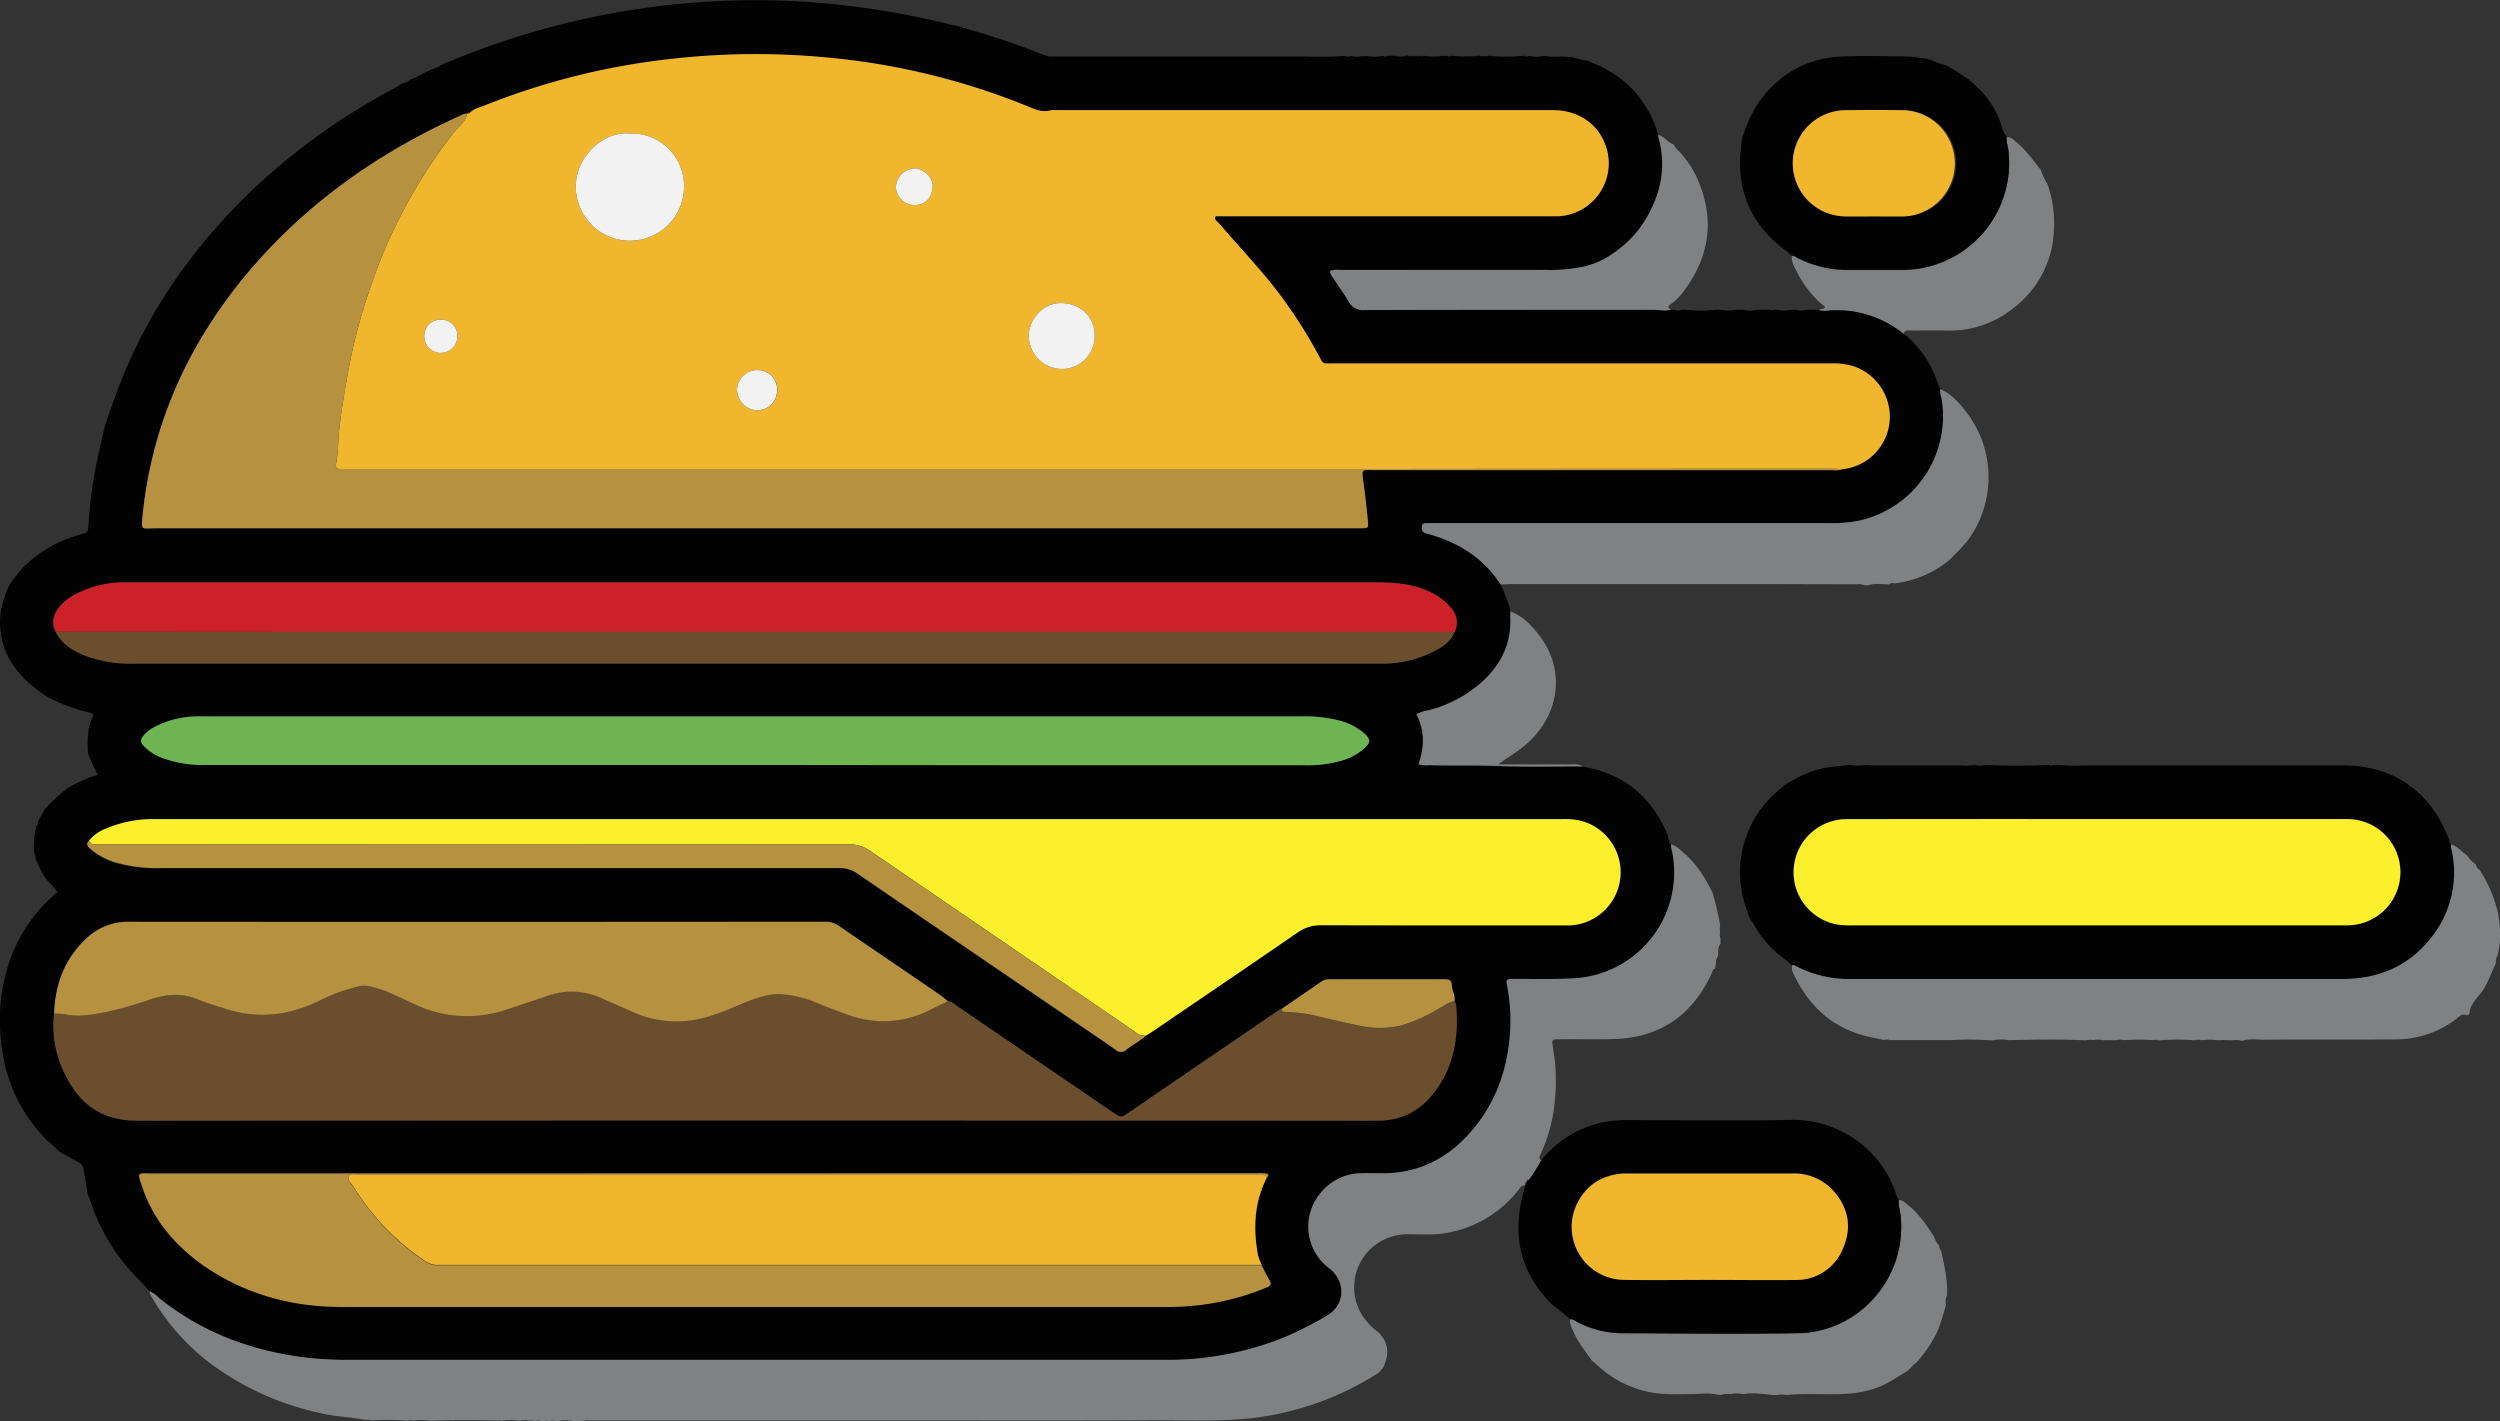 <svg xmlns="http://www.w3.org/2000/svg" viewBox="0 0 664.82 377.98"><rect x="0" y="0" width="664.82" height="377.98" fill="#333333" stroke="none"/><defs><style>.cls-1{fill:#030202;}.cls-2{fill:#7f8183;}.cls-3{fill:#f0b62e;}.cls-4{fill:#6b4e2e;}.cls-5{fill:#b59140;}.cls-6{fill:#fcef2c;}.cls-7{fill:#cc2129;}.cls-8{fill:#6eb452;}.cls-9{fill:#f2f2f2;}.cls-10{fill:#efb62e;}</style></defs><title>Recurso 1</title><g id="Capa_2" data-name="Capa 2"><g id="Capa_1-2" data-name="Capa 1"><path class="cls-1" d="M117.26,17.3A212.8,212.8,0,0,1,205.72.09a218.16,218.16,0,0,1,46.73,6.37c.77.19,1.56.31,2.34.46a1,1,0,0,0,.88.18.69.69,0,0,0,.83.3,6.4,6.4,0,0,0,.65.29,194.87,194.87,0,0,1,20.63,7,6.65,6.65,0,0,0,2.58.33q33.42,0,66.85,0a80.15,80.15,0,0,0,10.28-.18,2,2,0,0,0,1.71,0,4.77,4.77,0,0,0,3.12,0,1,1,0,0,0,.93,0,10.53,10.53,0,0,0,4.47,0,1.37,1.37,0,0,0,1.29,0,46.09,46.09,0,0,0,1.92,0,6.09,6.09,0,0,0,3.36-.08c.48.09.95.37,1.44.05a.86.86,0,0,0,.91,0h0c.25.3.51.24.76,0a1.23,1.23,0,0,0,1.22,0,16,16,0,0,0,5.31,0,.93.93,0,0,0,.9,0,.73.73,0,0,0,1,0,37.61,37.61,0,0,0,7.65,0,.9.9,0,0,0,1,0,1.69,1.69,0,0,0,1.41,0,44.09,44.09,0,0,0,9.33,0,1.44,1.44,0,0,0,1.47,0,6.7,6.7,0,0,0,3.89,0h0c2,.47,4,.18,6,.28a1.16,1.16,0,0,0,1,0,31.68,31.68,0,0,0,4.8,1.07,3.54,3.54,0,0,0,.6.38C432.15,20,438.16,26.47,441,35.9a1.3,1.3,0,0,0,0,.48c2.18,7.75.79,14.95-3.27,21.79a28.68,28.68,0,0,1-7.82,8.55,23.27,23.27,0,0,1-8.2,4.07,42.52,42.52,0,0,1-10,1c-18.46-.07-36.93,0-55.39,0a5.08,5.08,0,0,0-2.62.26,3.4,3.4,0,0,0,.89,1.93c1.32,2.08,2.8,4.06,4.05,6.18a4.31,4.31,0,0,0,4.24,2.29c25.57-.08,51.15,0,76.72-.08,1.59,0,3.18.39,4.76,0h.92a2.49,2.49,0,0,0,1.95,0h.94a37.29,37.29,0,0,0,8.18,0h1.41a8.43,8.43,0,0,0,3.87,0h1.89a8.57,8.57,0,0,0,3.87,0h3.33a.93.93,0,0,0,1,0h.92a6.6,6.6,0,0,0,3.39,0h1.42a5.11,5.11,0,0,0,2.9,0h3.34a6.17,6.17,0,0,0,2.6.1,30.55,30.55,0,0,1,6.41.22,28.9,28.9,0,0,1,13.54,6,28.36,28.36,0,0,1,9.22,13.73,7.66,7.66,0,0,0,.54,1.07,5.7,5.7,0,0,0,.32,2.35,28.46,28.46,0,0,1-21.75,32.56,36.24,36.24,0,0,1-8.11.69q-52.56,0-105.12,0h-2.16c-.83,0-1.06.48-1.06,1.25,0,1.34,1,1.43,1.94,1.7,7.87,2.24,14.45,6.31,19,13.35a43.76,43.76,0,0,1,2.65,7.17,13.79,13.79,0,0,0-.06,1.43c.37,6.66-2.13,12.16-6.82,16.75A33.82,33.82,0,0,1,379.6,189a8.6,8.6,0,0,0-2.93,1c2.27,4.31,2.12,8.8.54,13.25a7.75,7.75,0,0,0,2.92.27c5.91.15,11.81,0,17.73.21,7.65.29,15.32.1,23,.12,10.67,1.83,18.1,7.74,22.39,17.67.44,1,.36,2.18,1.09,3.07,0,.32.06.64.13.95a28.2,28.2,0,0,1-26.27,34.65c-5.1.27-10.23.1-15.34.14-2.37,0-2.41,0-2,2.23a46.87,46.87,0,0,1,.74,11.7c-.56,9.16-3.26,17.6-8.94,24.9-6.53,8.37-14.93,13.11-25.79,12.85-1.6,0-3.2-.05-4.8,0a14.05,14.05,0,0,0-10.88,5.24,13.85,13.85,0,0,0,2.34,20.05c4.25,3.3,4.54,9.63-.85,12.7a97.8,97.8,0,0,1-10.88,5.57,82.51,82.51,0,0,1-32.07,6.1H92.13a90,90,0,0,1-12.91-.88c-13.65-2-26.07-6.87-36.9-15.53a7.33,7.33,0,0,0-2.49-1.81c-.92-1-1.8-2-2.76-3A52.75,52.75,0,0,1,23.91,319a13.64,13.64,0,0,0-.55-1.32c-.4-2.35-.81-4.69-1.19-7a1.9,1.9,0,0,0-1.06-1.47c-1.81-1-3.6-2-5.4-3a22,22,0,0,0-3-2.75c-8-8-12-17.75-12.64-28.94A47.88,47.88,0,0,1,1.9,257.65a41,41,0,0,1,13.4-20.41c-1-1.57-2.51-2.65-3.51-4.16a43.83,43.83,0,0,1-2.35-4.7A1.61,1.61,0,0,0,9.08,227a25.43,25.43,0,0,1,.5-7.18,1.85,1.85,0,0,0,.53-1.41L12,215.09a42.17,42.17,0,0,1,6.34-5.75A43.94,43.94,0,0,1,26,206a36.63,36.63,0,0,1-2.64-5.86c-.12-3.19-.21-6.39,1.26-9.38.42-.86-.12-1.13-.84-1.28a44.5,44.5,0,0,1-11.37-4.28,52.09,52.09,0,0,1-5.1-3.9c-5.29-5-8-11-7.15-18.37a27.89,27.89,0,0,1,2.26-7.23,38.61,38.61,0,0,1,4.49-5.56,34.11,34.11,0,0,1,14.51-8c2-.56,2-.56,2.1-2.54a120,120,0,0,1,2.32-17.28c.63-3,1.37-6,2.05-9.07,1-2.93,2-5.88,3.1-8.79,7.34-19.92,19-37,34-51.89A171.71,171.71,0,0,1,105.17,23.3c.63-.34,1.22-.74,1.84-1.11A5.87,5.87,0,0,0,109.42,21a7.28,7.28,0,0,0,2.35-1.12.41.41,0,0,0,.5-.24l2.44-1.19A6.49,6.49,0,0,0,117.26,17.3ZM14.8,168c1.79,3.54,5,5.29,8.47,6.62a34.83,34.83,0,0,0,12.49,1.86H367a30.25,30.25,0,0,0,12.84-2.53c2.83-1.3,5.66-2.71,6.95-5.88a5.75,5.75,0,0,0-1-6.47,16.32,16.32,0,0,0-6.83-4.72c-4.23-1.75-8.66-2-13.18-2q-153.75,0-307.52,0c-8.4,0-16.79,0-25.19,0a28.08,28.08,0,0,0-12.71,3,14,14,0,0,0-4.4,3.28C14.26,163.17,13.53,165.42,14.8,168Zm322,145.28c.46-.45.78-1-.11-1.21a11.16,11.16,0,0,0-2.39-.08l-293.51.07c-4.35,0-4.55-.75-2.88,4,3,8.62,8.73,15.19,16.15,20.32,11,7.62,23.35,11,36.65,11q110.15,0,220.31,0a68.18,68.18,0,0,0,18.24-2.55,63.73,63.73,0,0,0,7.69-2.7c1-.4,1.15-.9.61-1.83-.76-1.3-1.41-2.67-2.11-4a14.71,14.71,0,0,1-1-2.59C333.24,326.72,333.52,319.82,336.84,313.27Zm-32.12-37.8c.53-.35,1.08-.68,1.61-1,12.89-8.77,25.8-17.52,38.65-26.37a10.57,10.57,0,0,1,6.4-2c21.2.08,42.4.05,63.59.05.8,0,1.6,0,2.4,0a14.14,14.14,0,0,0,2.54-27.93,20.71,20.71,0,0,0-4.77-.32H41.25a31.56,31.56,0,0,0-12.87,2.43,10.87,10.87,0,0,0-4.68,3.23c-1.18,1.21,0,1.89.67,2.51a18.34,18.34,0,0,0,7.69,3.76A40.28,40.28,0,0,0,43,230.91q90.12,0,180.23,0a7.78,7.78,0,0,1,4.67,1.4q29.52,20.19,59.09,40.28c3.24,2.21,6.5,4.39,9.7,6.65a2,2,0,0,0,2.78,0C301.16,277.88,303.11,276.91,304.72,275.47ZM124.27,30.18l0,0a3.29,3.29,0,0,0-1.8.55C101,40.42,82.12,53.61,66.77,71.54,50.71,90.32,40.62,111.8,38,136.54c-.51,4.83-.54,4,3.4,4q159.66,0,319.34,0c.48,0,1,0,1.44,0,1.67-.07,1.77-.09,1.6-1.85-.32-3.42-.69-6.84-1.18-10.24-.55-3.91-.51-3.38,2.91-3.38q60.57,0,121.16,0c1.1,0,2.24.26,3.3-.27a14,14,0,0,0,12.47-12.31,14.17,14.17,0,0,0-9.88-15.19,18.89,18.89,0,0,0-5.7-.65q-66,0-132,0c-3.55,0-2.79.44-4.54-2.74a125.76,125.76,0,0,0-14.17-20.78c-4-4.69-8.14-9.25-12.19-13.89-.37-.42-1.14-.73-.71-1.67h88.23c1,0,1.92,0,2.88,0a14.1,14.1,0,0,0,12.8-18.21c-1.93-6.21-7.29-10-14.19-10H281.24a7.14,7.14,0,0,0-1.91.06c-1.91.51-3.58-.07-5.32-.79a186.24,186.24,0,0,0-53.36-13.2,199.71,199.71,0,0,0-41.91.27A189.34,189.34,0,0,0,128,28.4a8,8,0,0,0-2.78,1.34A.77.77,0,0,0,124.27,30.18Zm216.5,238.15a1.42,1.42,0,0,0-.46.12l-40.17,27.42c-2,1.38-2,1.37-4.17-.07q-7.34-5-14.67-10l-27.51-18.78a3.1,3.1,0,0,0-1.71-.78c-.68-.56-1.31-1.18-2-1.67-9-6.13-18-12.23-26.94-18.38a5.89,5.89,0,0,0-3.56-1.08c-7.84,0-15.67,0-23.5,0q-80.7,0-161.4,0a16,16,0,0,0-11,3.85c-6.19,5.45-8.93,12.48-9.21,20.59a28.47,28.47,0,0,0,3,16.27C21.21,293.76,27.22,298,36.5,298q164.93-.18,329.84,0c6.65,0,11.66-2.8,15.47-8.05,5-6.85,6.11-14.61,5.38-22.81,0-.28-.28-.55-.42-.82.31-1.39-.52-2.6-.64-3.94-.16-1.76-.51-1.93-2.35-1.93H353.65a3.75,3.75,0,0,0-2.25.61C347.87,263.47,344.31,265.9,340.77,268.33Zm-140-64.9h77q34.43,0,68.86,0a33,33,0,0,0,9.5-1.06,15.55,15.55,0,0,0,6.74-3.51c1.58-1.53,1.62-2.25.05-3.76a16.28,16.28,0,0,0-7.2-3.65,36.71,36.71,0,0,0-9.75-1H55.91c-1.28,0-2.57,0-3.84,0a25,25,0,0,0-11,2.85,9.34,9.34,0,0,0-2.82,2.21c-1,1.17-.94,1.79.12,2.91a12.92,12.92,0,0,0,4.59,3,31.57,31.57,0,0,0,12.22,1.95Q128,203.4,200.78,203.43Z"/><path class="cls-2" d="M367.83,363.67c-.28.33-.57.66-.84,1-.15.14-.29.29-.43.43a79.5,79.5,0,0,1-34.5,12.12c-9.17.89-18.36.42-27.55.48-16.54.09-33.09.05-49.64.05q-23.73,0-47.45,0H156.1c-.71,0-1.43.11-2.14.17l-.94.06a11.56,11.56,0,0,0-4.83-.05,4.68,4.68,0,0,0-2.35,0,1,1,0,0,0-1,0h-1a1.45,1.45,0,0,0-1.44,0,4.4,4.4,0,0,0-1.84-.13,3.39,3.39,0,0,0-2,0h-.9a11.41,11.41,0,0,0-3.91,0c-6.22-.16-12.44-.24-18.66,0l-1,0a12.75,12.75,0,0,0-4.27,0,2.3,2.3,0,0,0-1.49,0,71.06,71.06,0,0,0-9.68-.06,1.93,1.93,0,0,0-1.34-.12c-3.68-.71-7.44-.84-11.12-1.63a75.65,75.65,0,0,1-26.48-10.8,59.26,59.26,0,0,1-19.47-20.47c-.23-.42-.55-.8-.42-1.33a7.33,7.33,0,0,1,2.49,1.81c10.83,8.66,23.25,13.57,36.9,15.53a90,90,0,0,0,12.91.88H309.72a82.51,82.51,0,0,0,32.07-6.1A97.8,97.8,0,0,0,352.67,350c5.39-3.07,5.1-9.4.85-12.7a13.85,13.85,0,0,1-2.34-20.05A14.05,14.05,0,0,1,362.06,312c1.6-.07,3.2,0,4.8,0,10.86.26,19.26-4.48,25.79-12.85,5.68-7.3,8.38-15.74,8.94-24.9a46.87,46.87,0,0,0-.74-11.7c-.41-2.19-.37-2.21,2-2.23,5.11,0,10.24.13,15.34-.14a28.2,28.2,0,0,0,26.27-34.65c-.07-.31-.09-.63-.13-.95,1.57.31,2.56,1.51,3.68,2.47,3.33,2.86,5.53,6.55,7.44,10.44a79.52,79.52,0,0,1,2,8.64,4.6,4.6,0,0,0,0,1.92,1.94,1.94,0,0,0,.08,1.53c0,.47,0,.94,0,1.41a3.17,3.17,0,0,0-.58,2.35c0,.31-.06.63-.1.94a2.8,2.8,0,0,0-.52,1.92l-.24,1.33c-.76.34-.81,1.14-1.11,1.77-5.14,10.77-13.6,16.62-25.59,17-4.95.17-9.9,0-14.86.07-1.82,0-1.85.14-1.59,1.95s.6,3.79.7,5.7c.44,7.92-.54,15.61-3.95,22.87-.26.57-.62,1.19.19,1.65a42.73,42.73,0,0,1-3.3,5.31c-.64-.43-.59,0-.56.44l0,0c-.6.12-.65.51-.49,1l.05,0c-1.16-.22-1.46.81-2,1.43A30.93,30.93,0,0,1,383.88,328c-3.17.48-6.37.21-9.56.23a14.1,14.1,0,0,0-12.65,20.54,16.5,16.5,0,0,0,4.48,5.23,7.28,7.28,0,0,1,2.78,5.36A9.91,9.91,0,0,1,367.83,363.67Z"/><path class="cls-1" d="M547.09,203.4a50.63,50.63,0,0,0,7.18.14q34.44,0,68.87,0c13,0,22.83,6.63,27.72,18.72.12.29.3.56.45.84a1.84,1.84,0,0,0,.46,1.42,4,4,0,0,0,.21,1.64,27.64,27.64,0,0,1-5.37,23.08c-6,7.67-14,11.1-23.61,11.1q-65.37,0-130.73,0A30,30,0,0,1,477.71,257a1.72,1.72,0,0,0-1.12-.33c-.67-.54-1.33-1.11-2-1.62a28.12,28.12,0,0,1-6.63-6.7c-1-1.49-1.91-3.07-2.86-4.6-.27-.83-.52-1.66-.81-2.49a28.27,28.27,0,0,1,8-30.51l2.14-1.89c3.54-2.16,7.2-4.08,11.36-4.74,2-.33,4.1-.47,6.15-.7a10.22,10.22,0,0,0,3.78,0h.25c.63,0,1.26.14,1.89.14q11.94,0,23.87,0a12.82,12.82,0,0,0,3.33-.14,6.23,6.23,0,0,0,2.88,0c5.6.23,11.2.25,16.8,0a1.76,1.76,0,0,0,1.44,0A1.08,1.08,0,0,0,547.09,203.4Zm10.55,14.42q-33.35,0-66.71,0a14.12,14.12,0,0,0-2.43,28,22.13,22.13,0,0,0,4.06.23H622.63c1,0,1.92,0,2.88-.07a14.12,14.12,0,0,0-1.39-28.18Q590.88,217.8,557.64,217.82Z"/><path class="cls-2" d="M476.59,256.64a1.72,1.72,0,0,1,1.12.33,30,30,0,0,0,14.56,3.37q65.37,0,130.73,0c9.63,0,17.65-3.43,23.61-11.1A27.64,27.64,0,0,0,652,226.16a4,4,0,0,1-.21-1.64c1.74.52,2.84,2,4.25,2.95h0a9,9,0,0,0,2.37,2.42v0a1.94,1.94,0,0,0,1,1.44h0a36.35,36.35,0,0,1,4.85,11.32,41.75,41.75,0,0,1,.59,4.95c0,.33,0,.66,0,1s0,.63,0,.94a22.39,22.39,0,0,1-.74,4.74c-.49.58-.35,1.3-.43,2-1.27,2.56-2.09,5.34-3.85,7.68-1.22,1.63-2.86,3.05-3.09,5.29,0,.36-.37.87-.81.7-1.37-.57-2,.51-2.91,1.13a26.39,26.39,0,0,1-15.38,5.31c-11.83.12-23.65,0-35.48.09-2,0-4-.34-5.94.32a5.91,5.91,0,0,0-2.51-.16l-1,0-1.42-.07-1.47.06a17.43,17.43,0,0,0-4.27,0,3.87,3.87,0,0,0-2,0,59.7,59.7,0,0,0-9.55.06,2.24,2.24,0,0,0-1.49-.08,54.11,54.11,0,0,0-7.64,0,3.69,3.69,0,0,0-2,0l-1.41,0-1,0H559.1a5.39,5.39,0,0,0-2.43,0,3.68,3.68,0,0,0-1.92.07c-6.86-.38-13.73-.2-20.6-.08a12.89,12.89,0,0,0-4.38.07,88.07,88.07,0,0,0-10.53-.09.5.5,0,0,0-.46,0l-16.3,0a1.72,1.72,0,0,0-1.42,0c-1-.21-2-.44-3-.64-9.93-1.91-16.72-7.75-21-16.76A3.44,3.44,0,0,1,476.59,256.64Z"/><path class="cls-3" d="M125.19,29.74A8,8,0,0,1,128,28.4a189.34,189.34,0,0,1,50.77-12.77,199.71,199.71,0,0,1,41.91-.27A186.24,186.24,0,0,1,274,28.56c1.74.72,3.41,1.3,5.32.79a7.14,7.14,0,0,1,1.91-.06H413c6.9,0,12.26,3.83,14.19,10a14.1,14.1,0,0,1-12.8,18.21c-1,0-1.92,0-2.88,0H323.26c-.43.94.34,1.25.71,1.67,4,4.64,8.2,9.2,12.19,13.89A125.76,125.76,0,0,1,350.33,93.9c1.75,3.18,1,2.74,4.54,2.74q66,0,132,0a18.89,18.89,0,0,1,5.7.65,14.17,14.17,0,0,1,9.88,15.19A14,14,0,0,1,490,124.75c-1,0-2.08-.1-3.11-.1q-63.57,0-127.14.08-133.62,0-267.24,0H90.55c-.86,0-1.41-.34-1.17-1.32a46.8,46.8,0,0,0,.61-6.9c.52-5.89,1.51-11.69,2.55-17.49a150.61,150.61,0,0,1,5.91-22.44,138.79,138.79,0,0,1,22.09-41.19c1.3-1.65,3.26-2.9,3.69-5.19l0,0A.83.83,0,0,0,125.19,29.74Zm42.28,5.76C160.14,34.84,153,42,153.13,49.66a14.39,14.39,0,1,0,28.78-.07A13.94,13.94,0,0,0,167.47,35.5ZM291.11,89.24c0-4.94-3.66-8.44-8.62-8.64-5.34-.23-9,4.81-8.89,8.69a8.84,8.84,0,0,0,8.8,8.83A8.7,8.7,0,0,0,291.11,89.24Zm-89.64,9.19A5.34,5.34,0,0,0,196,103.8a5.69,5.69,0,0,0,5.41,5.34,5.34,5.34,0,0,0,5.29-5.35A5.11,5.11,0,0,0,201.47,98.43Zm41.84-43.9c2.86,0,4.52-2,4.71-4.93.15-2.24-2.32-4.76-4.72-4.81a5.16,5.16,0,0,0-5.06,5.05A5,5,0,0,0,243.31,54.53ZM117.29,85a4.29,4.29,0,0,0-4.46,4.27,4.36,4.36,0,0,0,4.46,4.57,4.43,4.43,0,0,0,4.36-4.46A4.29,4.29,0,0,0,117.29,85Z"/><path class="cls-4" d="M252.08,266.28a3.1,3.1,0,0,1,1.71.78l27.51,18.78q7.33,5,14.67,10c2.13,1.44,2.15,1.45,4.17.07l40.17-27.42a1.42,1.42,0,0,1,.46-.12c.2.86.91.77,1.53.78a41.31,41.31,0,0,1,8.5,1.23c3.5.8,7,1.66,10.5,2.36a25.12,25.12,0,0,0,11.6-.08,44,44,0,0,0,9.78-4.44c1.32-.73,2.53-1.68,4.09-1.89.14.27.4.54.42.82.73,8.2-.41,16-5.38,22.81C378,295.17,373,298,366.34,298q-164.92-.06-329.84,0c-9.28,0-15.29-4.26-19.14-12.17a28.47,28.47,0,0,1-3-16.27,15.28,15.28,0,0,1,2.63.1c3.7.84,7.31.17,10.92-.49a101,101,0,0,0,12.2-3.48c4.24-1.34,8.38-1.71,12.61.1,2.34,1,4.83,1.69,7.26,2.46a31.15,31.15,0,0,0,17.25.57,41.77,41.77,0,0,0,8.29-3.13,44.92,44.92,0,0,1,9.68-3.48,6.21,6.21,0,0,1,2.84-.1,28.85,28.85,0,0,1,6.13,2c2.16,1.05,4.34,2.05,6.52,3a32.2,32.2,0,0,0,23.82,1.28c3.81-1.21,7.58-2.53,11.37-3.79a19,19,0,0,1,14,.69c2.7,1.18,5.41,2.37,8.11,3.58a28.38,28.38,0,0,0,17.07,2.15c4.3-.79,8.22-2.56,12.21-4.21,3.49-1.44,7-2.8,10.87-2.5a30.51,30.51,0,0,1,9,2.28c3.11,1.24,6.2,2.58,9.42,3.54a26.73,26.73,0,0,0,20.7-1.68C248.88,267.75,250.49,267,252.08,266.28Z"/><path class="cls-5" d="M124.23,30.2c-.43,2.29-2.39,3.54-3.69,5.19A138.79,138.79,0,0,0,98.45,76.58,150.61,150.61,0,0,0,92.54,99c-1,5.8-2,11.6-2.55,17.49a46.8,46.8,0,0,1-.61,6.9c-.24,1,.31,1.3,1.17,1.32h1.92q133.62,0,267.24,0,63.57,0,127.14-.08c1,0,2.07.06,3.11.1-1.07.53-2.21.27-3.31.27q-60.58,0-121.16,0c-3.42,0-3.46-.53-2.91,3.38.49,3.4.86,6.82,1.18,10.24.17,1.76.07,1.78-1.6,1.85-.48,0-1,0-1.44,0q-159.68,0-319.34,0c-3.94,0-3.91.87-3.4-4,2.64-24.74,12.73-46.22,28.79-65C82.12,53.61,101,40.42,122.43,30.75A3.29,3.29,0,0,1,124.23,30.2Z"/><path class="cls-6" d="M23.7,223.49a10.87,10.87,0,0,1,4.68-3.23,31.56,31.56,0,0,1,12.87-2.43H415.14a20.71,20.71,0,0,1,4.77.32,14.14,14.14,0,0,1-2.54,27.93c-.8,0-1.6,0-2.4,0-21.19,0-42.39,0-63.59-.05a10.57,10.57,0,0,0-6.4,2c-12.85,8.85-25.76,17.6-38.65,26.37-.53.36-1.08.69-1.61,1a3.88,3.88,0,0,1-2.84-1l-20-13.65q-25.14-17.16-50.27-34.35a10.48,10.48,0,0,0-6.24-1.93q-99.06.08-198.13,0H25.09A1.27,1.27,0,0,1,23.7,223.49Z"/><path class="cls-3" d="M336.84,313.27c-3.32,6.55-3.6,13.45-2.31,20.5a14.71,14.71,0,0,0,1,2.59l-2.4,0H148.86q-16.08,0-32.15,0a5.72,5.72,0,0,1-3.39-.86,64.91,64.91,0,0,1-19.37-20c-.51-.82-1.71-1.71-1.14-2.7s1.9-.44,2.89-.44H333.91c.71,0,1.43,0,2.15,0C336.54,312.5,336.71,312.88,336.84,313.27Z"/><path class="cls-5" d="M252.08,266.28c-1.59.75-3.2,1.47-4.75,2.27a26.73,26.73,0,0,1-20.7,1.68c-3.22-1-6.31-2.3-9.42-3.54a30.51,30.51,0,0,0-9-2.28c-3.85-.3-7.38,1.06-10.87,2.5-4,1.65-7.91,3.42-12.21,4.21A28.38,28.38,0,0,1,168,269c-2.7-1.21-5.41-2.4-8.11-3.58a19,19,0,0,0-14-.69c-3.79,1.26-7.56,2.58-11.37,3.79a32.2,32.2,0,0,1-23.82-1.28c-2.18-1-4.36-2-6.52-3a28.85,28.85,0,0,0-6.13-2,6.21,6.21,0,0,0-2.84.1,44.92,44.92,0,0,0-9.68,3.48,41.77,41.77,0,0,1-8.29,3.13A31.15,31.15,0,0,1,60,268.27c-2.43-.77-4.92-1.46-7.26-2.46-4.23-1.81-8.37-1.44-12.61-.1a101,101,0,0,1-12.2,3.48c-3.61.66-7.22,1.33-10.92.49a15.28,15.28,0,0,0-2.63-.1c.28-8.11,3-15.14,9.21-20.59a16,16,0,0,1,11-3.85q80.7.06,161.4,0c7.83,0,15.66,0,23.5,0a5.89,5.89,0,0,1,3.56,1.08c9,6.15,18,12.25,26.94,18.38C250.77,265.1,251.4,265.72,252.08,266.28Z"/><path class="cls-7" d="M14.8,168c-1.27-2.57-.54-4.82,1.2-6.85a14,14,0,0,1,4.4-3.28,28.08,28.08,0,0,1,12.71-3c8.4,0,16.79,0,25.19,0q153.76,0,307.52,0c4.52,0,8.95.3,13.18,2a16.32,16.32,0,0,1,6.83,4.72,5.75,5.75,0,0,1,1,6.47l-3.12,0H100.43Z"/><path class="cls-5" d="M336.84,313.27c-.13-.39-.3-.77-.78-.79-.72,0-1.44,0-2.15,0H95.7c-1,0-2.35-.52-2.89.44s.63,1.88,1.14,2.7a64.91,64.91,0,0,0,19.37,20,5.72,5.72,0,0,0,3.39.86q16.08,0,32.15,0H333.09l2.4,0c.7,1.34,1.35,2.71,2.11,4,.54.93.36,1.43-.61,1.83a63.73,63.73,0,0,1-7.69,2.7,68.18,68.18,0,0,1-18.24,2.55q-110.16,0-220.31,0c-13.3,0-25.64-3.41-36.65-11C46.68,331.27,41,324.7,38,316.08c-1.67-4.78-1.47-4,2.88-4L334.34,312a11.16,11.16,0,0,1,2.39.08C337.62,312.27,337.3,312.82,336.84,313.27Z"/><path class="cls-8" d="M200.78,203.43q-72.83,0-145.65,0a31.57,31.57,0,0,1-12.22-1.95,12.92,12.92,0,0,1-4.59-3c-1.06-1.12-1.08-1.74-.12-2.91A9.34,9.34,0,0,1,41,193.38a25,25,0,0,1,11-2.85c1.27-.07,2.56,0,3.84,0H346a36.71,36.71,0,0,1,9.75,1,16.28,16.28,0,0,1,7.2,3.65c1.57,1.51,1.53,2.23-.05,3.76a15.55,15.55,0,0,1-6.74,3.51,33,33,0,0,1-9.5,1.06q-34.43,0-68.86,0Z"/><path class="cls-4" d="M14.8,168l85.63,0H383.69l3.12,0c-1.29,3.17-4.12,4.58-6.95,5.88A30.25,30.25,0,0,1,367,176.45H35.76a34.83,34.83,0,0,1-12.49-1.86C19.79,173.28,16.59,171.53,14.8,168Z"/><path class="cls-2" d="M496.66,155.68l-1-.06a2.87,2.87,0,0,0-1.87-.24c-8.71,0-17.43-.06-26.14-.06H402.88c-1.28,0-2.56.06-3.84.1-4.5-7-11.08-11.11-19-13.35-.93-.27-1.93-.36-1.94-1.7,0-.77.23-1.24,1.06-1.25h2.16q52.56,0,105.12,0a36.24,36.24,0,0,0,8.11-.69,28.46,28.46,0,0,0,21.75-32.56,5.7,5.7,0,0,1-.32-2.35c3.09,1.25,5.13,3.74,7.07,6.26a28.3,28.3,0,0,1-.1,34.36,66.84,66.84,0,0,1-4.82,5,28.22,28.22,0,0,1-14.35,6,1.33,1.33,0,0,0-1.42.27l0,0C500.48,155.41,498.54,155,496.66,155.68Z"/><path class="cls-5" d="M23.7,223.49a1.27,1.27,0,0,0,1.39,1h2.16q99.07,0,198.13,0a10.48,10.48,0,0,1,6.24,1.93q25.09,17.22,50.27,34.35l20,13.65a3.88,3.88,0,0,0,2.84,1c-1.61,1.44-3.56,2.41-5.25,3.74a2,2,0,0,1-2.78,0c-3.2-2.26-6.46-4.44-9.7-6.65q-29.55-20.12-59.09-40.28a7.78,7.78,0,0,0-4.67-1.4q-90.12,0-180.23,0a40.28,40.28,0,0,1-10.94-1.15A18.34,18.34,0,0,1,24.37,226C23.68,225.38,22.52,224.7,23.7,223.49Z"/><path class="cls-2" d="M441,35.9c1.62.39,2.51,2,4.06,2.49a5.69,5.69,0,0,0,1.31,1.69A26.28,26.28,0,0,1,451,46.72c5,10.62,4,20.68-2.84,30.18a16.25,16.25,0,0,1-4,4.1c-.9.6-.38,1,.19,1.37-1.58.4-3.17,0-4.76,0-25.57,0-51.15,0-76.72.08a4.31,4.31,0,0,1-4.24-2.29c-1.25-2.12-2.73-4.1-4.05-6.18a3.4,3.4,0,0,1-.89-1.93,5.08,5.08,0,0,1,2.62-.26c18.46,0,36.93,0,55.39,0a42.52,42.52,0,0,0,10-1,23.27,23.27,0,0,0,8.2-4.07,28.68,28.68,0,0,0,7.82-8.55c4.06-6.84,5.45-14,3.27-21.79A1.3,1.3,0,0,1,441,35.9Z"/><path class="cls-2" d="M544.5,49a31.33,31.33,0,0,1,1.68,12.48,27.18,27.18,0,0,1-10.83,20.51,27,27,0,0,1-18.05,5.91c-3-.1-6.07,0-9.11,0-.75,0-1.68-.28-1.92.88a28.9,28.9,0,0,0-13.54-6,30.55,30.55,0,0,0-6.41-.22,6.17,6.17,0,0,1-2.6-.1c.39-.49,1.29,0,1.61-.9a20.69,20.69,0,0,1-4.06-4,25.57,25.57,0,0,1-3.29-5c-.7-1.4-1.65-2.76-1.45-4.46a2.18,2.18,0,0,1,1.33.45,29.17,29.17,0,0,0,14.07,3.28c4.71,0,9.42,0,14.13,0a28.42,28.42,0,0,0,28-32.09c-.14-1.1-.62-2.16-.38-3.3,1.24,0,2,.91,2.8,1.61,2.46,2,4.2,4.68,6.22,7.09h0A17.42,17.42,0,0,0,544.5,49Z"/><path class="cls-2" d="M401.69,162.59c3.34,1.29,5.69,3.79,7.76,6.53,7.54,10,4.77,22.63-5.06,30-1.91,1.44-3.95,2.68-6,4.15h1.74c5.68,0,11.35,0,17,0,1.25,0,2.57-.21,3.73.53-7.67,0-15.34.17-23-.12-5.92-.23-11.82-.06-17.73-.21a7.75,7.75,0,0,1-2.92-.27c1.58-4.45,1.73-8.94-.54-13.25a8.6,8.6,0,0,1,2.93-1,33.82,33.82,0,0,0,15.21-8.26c4.69-4.59,7.19-10.09,6.82-16.75A13.79,13.79,0,0,1,401.69,162.59Z"/><path class="cls-5" d="M386.77,266.29c-1.56.21-2.77,1.16-4.09,1.89a44,44,0,0,1-9.78,4.44,25.12,25.12,0,0,1-11.6.08c-3.51-.7-7-1.56-10.5-2.36a41.31,41.31,0,0,0-8.5-1.23c-.62,0-1.33.08-1.53-.78,3.54-2.43,7.1-4.86,10.63-7.31a3.75,3.75,0,0,1,2.25-.61h30.13c1.84,0,2.19.17,2.35,1.93C386.25,263.69,387.08,264.9,386.77,266.29Z"/><path class="cls-2" d="M463.58,370.74a7.82,7.82,0,0,0-3.37,0,4.81,4.81,0,0,0-2.41.18h-.94c-2.28-.63-4.6-.2-6.88-.19-3.66,0-7.34.23-10.93-.45a28.59,28.59,0,0,1-14.14-7.11c-.53-.48-1.08-.93-1.63-1.4-1.85-2.63-3.88-5.14-5.1-8.17a6.12,6.12,0,0,1-.73-2.7c.89-.19,1.48.48,2.17.81a26.78,26.78,0,0,0,11.54,2.87c15.67,0,31.33.23,47,0,16.39-.27,29-14.91,27.28-31.19-.15-1.42-.68-2.8-.49-4.25.9-.1,1.43.53,2.06,1,3.09,2.35,5.23,5.49,7.29,8.7a6.69,6.69,0,0,0,1.33,2.35,2.74,2.74,0,0,0,.59,1.49c.84,3.93,1.79,7.84,1.54,11.91a3.39,3.39,0,0,0-.28,2.42,62.83,62.83,0,0,1-2.26,7.05,36,36,0,0,1-5.58,8.28,5,5,0,0,0-1.5,1.42l-1,.88-4.29,2.6c-4.23,2.55-8.85,3.39-13.73,3.5-4.68.11-9.36-.21-14,.21a7.34,7.34,0,0,0-2.43,0l-.95.05C469,370.74,466.31,370.27,463.58,370.74Z"/><path class="cls-1" d="M409.85,308.59a28.29,28.29,0,0,1,18.28-10.45,31.19,31.19,0,0,1,4.54-.28c14.54,0,29.09.21,43.62-.05a28.84,28.84,0,0,1,27.95,19.74,13.65,13.65,0,0,0,.7,1.51c-.19,1.45.34,2.83.49,4.25,1.69,16.28-10.89,30.92-27.28,31.19-15.66.27-31.32.09-47,0a26.78,26.78,0,0,1-11.54-2.87c-.69-.33-1.28-1-2.17-.81-1.56-1.7-3.62-2.8-5.23-4.47q-10.59-10.92-7.86-25.84c.32-1.78.8-3.52,1.21-5.28l-.05,0c.56-.13.43-.61.49-1l0,0,.56-.44A42.73,42.73,0,0,0,409.85,308.59Zm44.59,31.77c7.67,0,15.35.11,23,0a13.33,13.33,0,0,0,12.73-8.6c2.36-5.52,1.32-10.69-2.67-15.14A14,14,0,0,0,476.57,312H432.7c-.4,0-.8,0-1.2,0-5.54.46-9.72,3.06-12.15,8.1a14.07,14.07,0,0,0,12.55,20.17C439.41,340.46,446.93,340.36,454.44,340.36Z"/><path class="cls-6" d="M557.64,217.82q33.24,0,66.48,0A14.12,14.12,0,0,1,625.51,246c-1,.09-1.92.07-2.88.07H492.56a22.13,22.13,0,0,1-4.06-.23,14.12,14.12,0,0,1,2.43-28Q524.29,217.78,557.64,217.82Z"/><path class="cls-1" d="M512.53,15.63a.81.81,0,0,0,.76.19,16.62,16.62,0,0,0,4,1.44A58.39,58.39,0,0,1,523.35,21c4.12,3.42,7.48,7.34,8.94,12.64a6.6,6.6,0,0,0,1.37,2.7c-.24,1.14.24,2.2.38,3.3a28.42,28.42,0,0,1-28,32.09c-4.71,0-9.42,0-14.13,0a29.17,29.17,0,0,1-14.07-3.28,2.18,2.18,0,0,0-1.33-.45c-.61-.5-1.21-1-1.84-1.5-9.07-6.89-13.06-15.94-11.67-27.3.07-.63.1-1.26.15-1.9a34.86,34.86,0,0,1,4.49-10c5.43-7.64,12.83-11.88,22.19-12.28,5.9-.25,11.81-.06,17.71,0C509.22,15.15,510.88,15.45,512.53,15.63ZM498.47,57.55c2.56,0,5.11.05,7.67,0A14.13,14.13,0,0,0,506,29.29q-7.54-.09-15.09,0a14.12,14.12,0,0,0-.12,28.24C493.36,57.6,495.92,57.55,498.47,57.55Z"/><path class="cls-9" d="M167.47,35.5a13.94,13.94,0,0,1,14.44,14.09,14.39,14.39,0,1,1-28.78.07C153,42,160.14,34.84,167.47,35.5Z"/><path class="cls-9" d="M291.11,89.24a8.7,8.7,0,0,1-8.71,8.88,8.84,8.84,0,0,1-8.8-8.83c-.14-3.88,3.55-8.92,8.89-8.69C287.45,80.8,291.11,84.3,291.11,89.24Z"/><path class="cls-9" d="M201.47,98.43a5.11,5.11,0,0,1,5.18,5.36,5.34,5.34,0,0,1-5.29,5.35A5.69,5.69,0,0,1,196,103.8,5.34,5.34,0,0,1,201.47,98.43Z"/><path class="cls-9" d="M243.31,54.53a5,5,0,0,1-5.07-4.69,5.16,5.16,0,0,1,5.06-5.05c2.4.05,4.87,2.57,4.72,4.81C247.83,52.55,246.17,54.49,243.31,54.53Z"/><path class="cls-9" d="M117.29,85a4.29,4.29,0,0,1,4.36,4.38,4.43,4.43,0,0,1-4.36,4.46,4.36,4.36,0,0,1-4.46-4.57A4.29,4.29,0,0,1,117.29,85Z"/><path class="cls-10" d="M454.44,340.36c-7.51,0-15,.1-22.54,0a14.07,14.07,0,0,1-12.55-20.17c2.43-5,6.61-7.64,12.15-8.1.4,0,.8,0,1.2,0h43.87a14,14,0,0,1,10.95,4.55c4,4.45,5,9.62,2.67,15.14a13.33,13.33,0,0,1-12.73,8.6C469.79,340.47,462.11,340.36,454.44,340.36Z"/><path class="cls-10" d="M498.47,57.55c-2.55,0-5.11.05-7.66,0a14.12,14.12,0,0,1,.12-28.24q7.54-.11,15.09,0a14.13,14.13,0,0,1,.12,28.25C503.58,57.6,501,57.55,498.47,57.55Z"/></g></g></svg>